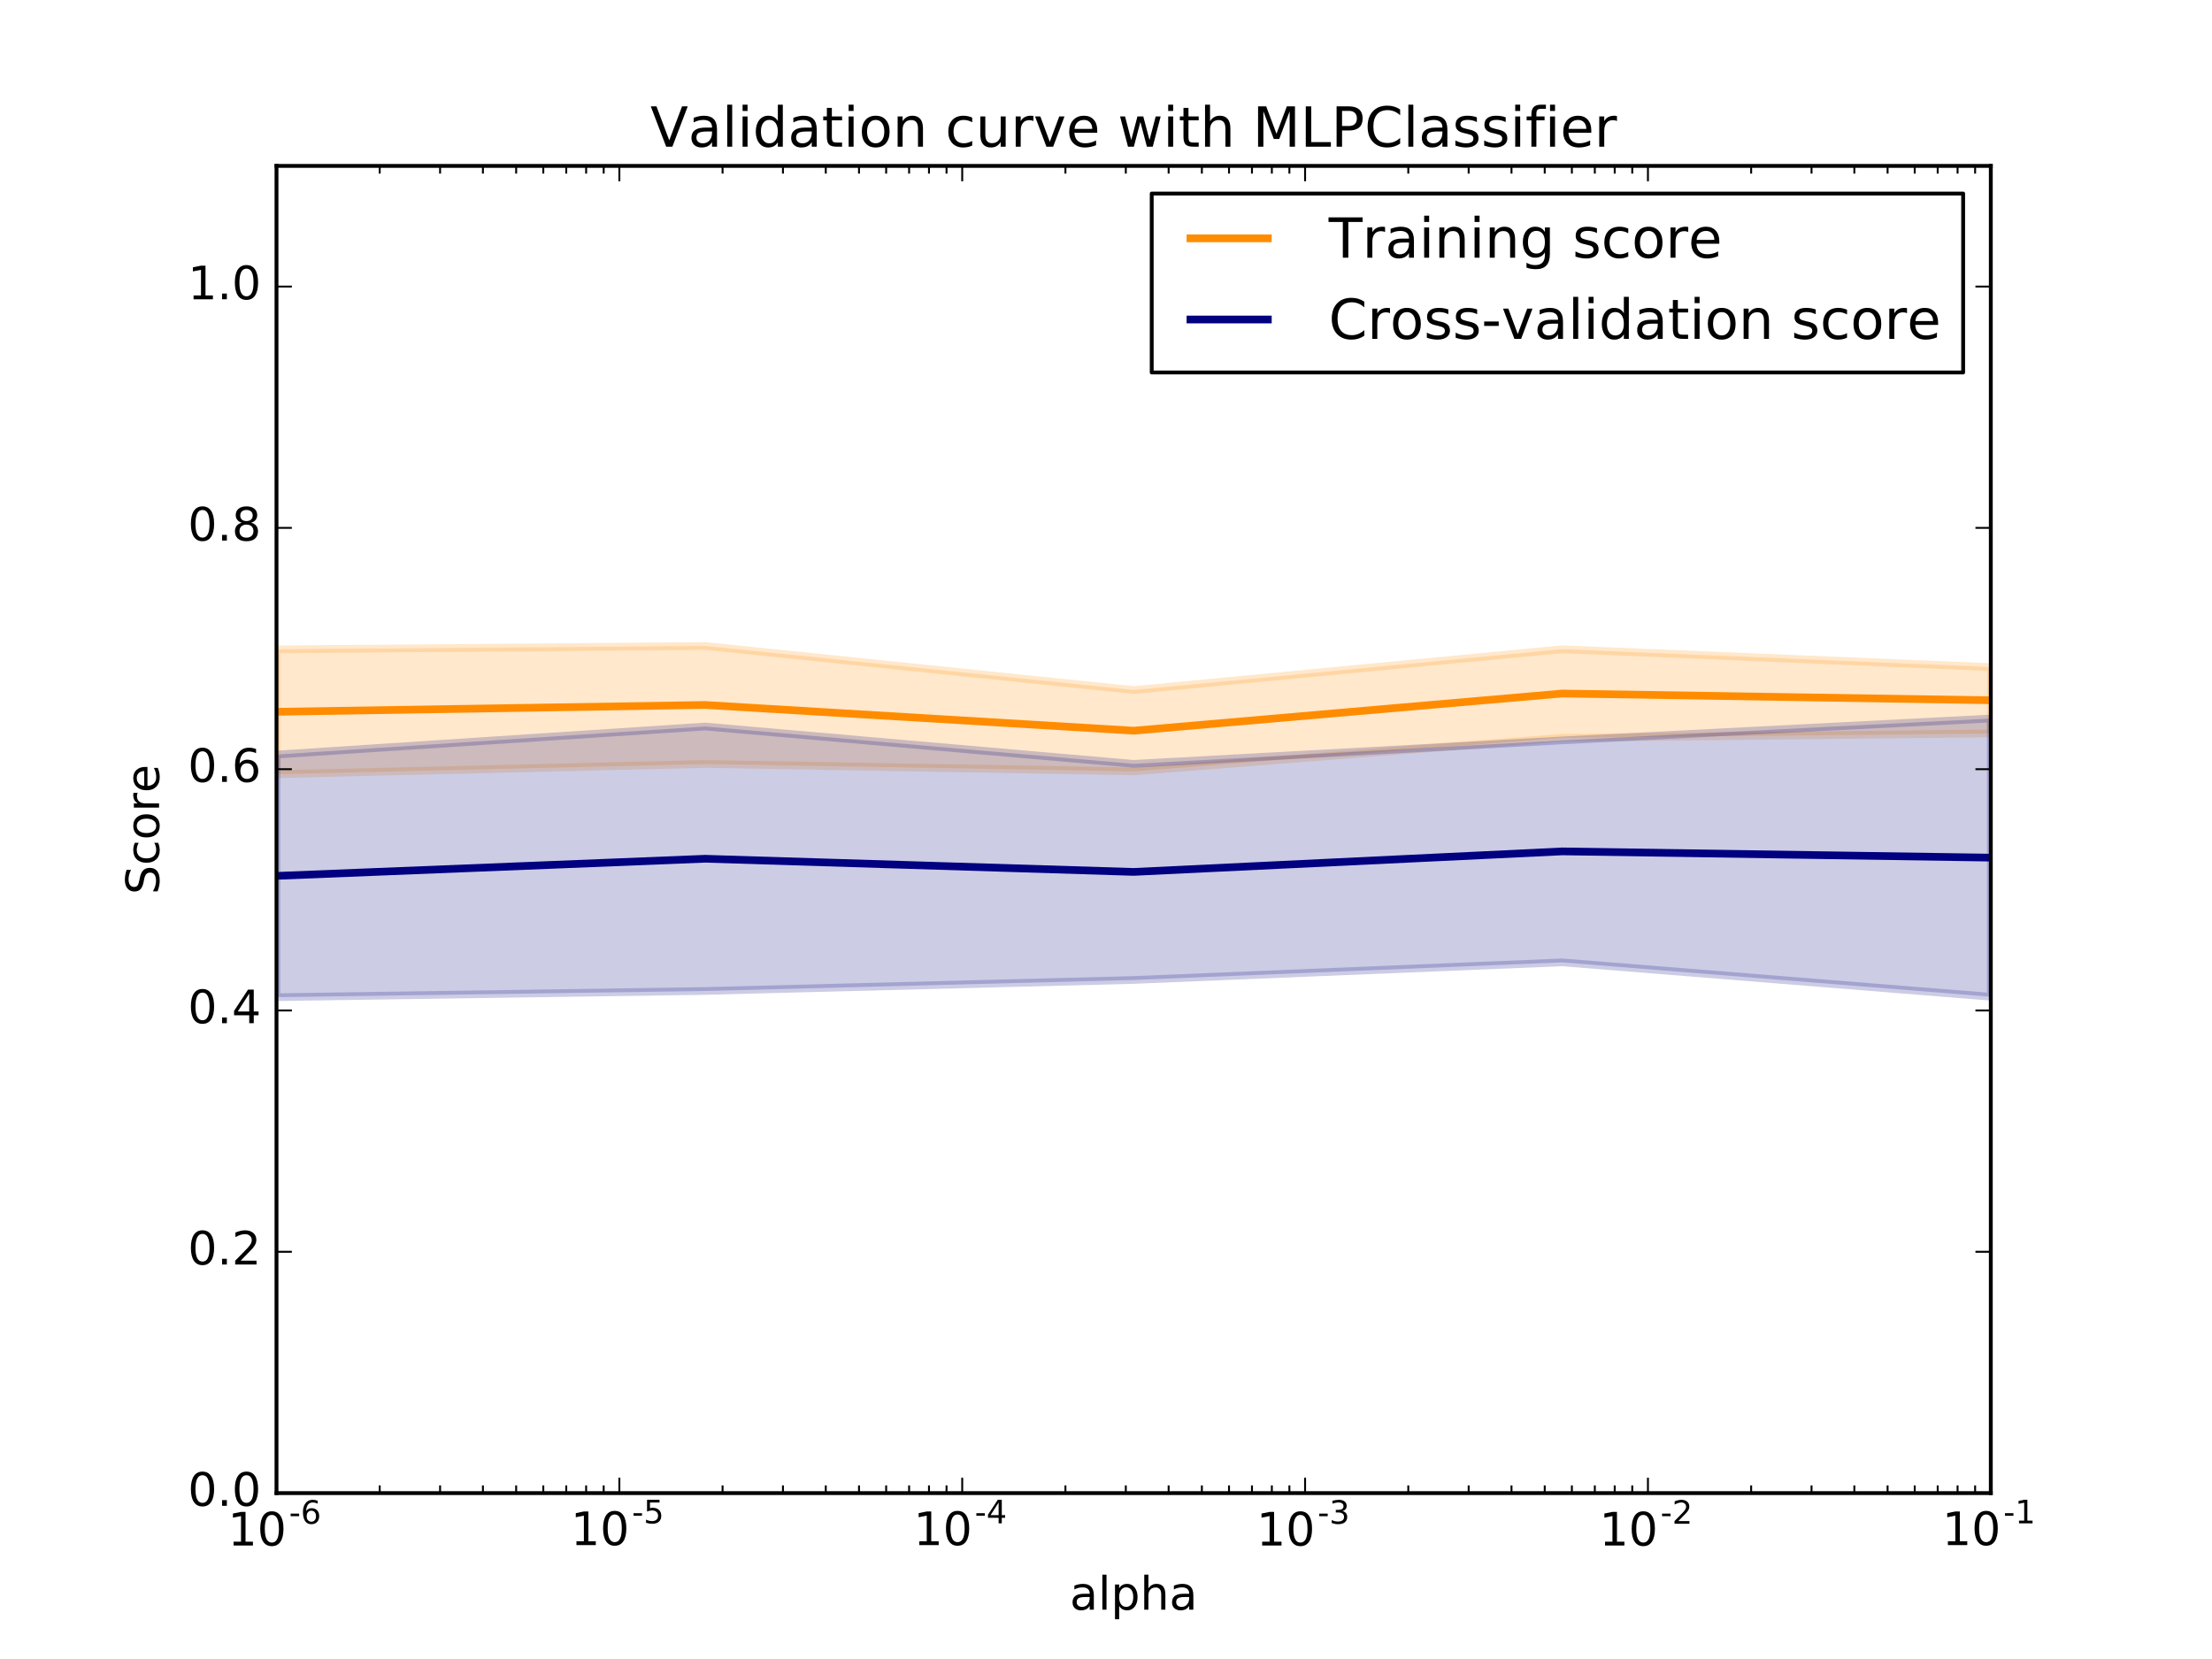 <?xml version="1.0" encoding="utf-8" standalone="no"?>
<!DOCTYPE svg PUBLIC "-//W3C//DTD SVG 1.1//EN"
  "http://www.w3.org/Graphics/SVG/1.1/DTD/svg11.dtd">
<!-- Created with matplotlib (http://matplotlib.org/) -->
<svg height="432pt" version="1.1" viewBox="0 0 576 432" width="576pt" xmlns="http://www.w3.org/2000/svg" xmlns:xlink="http://www.w3.org/1999/xlink">
 <defs>
  <style type="text/css">
*{stroke-linecap:butt;stroke-linejoin:round;stroke-miterlimit:100000;}
  </style>
 </defs>
 <g id="figure_1">
  <g id="patch_1">
   <path d="M 0 432 
L 576 432 
L 576 0 
L 0 0 
z
" style="fill:#ffffff;"/>
  </g>
  <g id="axes_1">
   <g id="patch_2">
    <path d="M 72 388.8 
L 518.4 388.8 
L 518.4 43.2 
L 72 43.2 
z
" style="fill:#ffffff;"/>
   </g>
   <g id="PolyCollection_1">
    <defs>
     <path d="M 72 -262.911 
L 72 -230.394 
L 183.6 -233.066 
L 295.2 -231.142 
L 406.8 -239.874 
L 518.4 -241.017 
L 518.4 -258.288 
L 518.4 -258.288 
L 406.8 -262.944 
L 295.2 -252.318 
L 183.6 -263.794 
L 72 -262.911 
z
" id="mb9203f0b6d" style="stroke:#ff8c00;stroke-opacity:0.2;stroke-width:2.0;"/>
    </defs>
    <g clip-path="url(#p8454623f6a)">
     <use style="fill:#ff8c00;fill-opacity:0.2;stroke:#ff8c00;stroke-opacity:0.2;stroke-width:2.0;" x="0.0" xlink:href="#mb9203f0b6d" y="432.0"/>
    </g>
   </g>
   <g id="PolyCollection_2">
    <defs>
     <path d="M 72 -235.509 
L 72 -172.334 
L 183.6 -173.956 
L 295.2 -176.821 
L 406.8 -181.405 
L 518.4 -172.45 
L 518.4 -244.895 
L 518.4 -244.895 
L 406.8 -239.199 
L 295.2 -233.088 
L 183.6 -242.817 
L 72 -235.509 
z
" id="m52c761a7e0" style="stroke:#000080;stroke-opacity:0.2;stroke-width:2.0;"/>
    </defs>
    <g clip-path="url(#p8454623f6a)">
     <use style="fill:#000080;fill-opacity:0.2;stroke:#000080;stroke-opacity:0.2;stroke-width:2.0;" x="0.0" xlink:href="#m52c761a7e0" y="432.0"/>
    </g>
   </g>
   <g id="line2d_1">
    <path clip-path="url(#p8454623f6a)" d="M 72 185.347 
L 183.6 183.57 
L 295.2 190.27 
L 406.8 180.591 
L 518.4 182.348 
" style="fill:none;stroke:#ff8c00;stroke-linecap:square;stroke-width:2.0;"/>
   </g>
   <g id="line2d_2">
    <path clip-path="url(#p8454623f6a)" d="M 72 228.079 
L 183.6 223.614 
L 295.2 227.046 
L 406.8 221.698 
L 518.4 223.327 
" style="fill:none;stroke:#000080;stroke-linecap:square;stroke-width:2.0;"/>
   </g>
   <g id="patch_3">
    <path d="M 72 43.2 
L 518.4 43.2 
" style="fill:none;stroke:#000000;stroke-linecap:square;stroke-linejoin:miter;"/>
   </g>
   <g id="patch_4">
    <path d="M 518.4 388.8 
L 518.4 43.2 
" style="fill:none;stroke:#000000;stroke-linecap:square;stroke-linejoin:miter;"/>
   </g>
   <g id="patch_5">
    <path d="M 72 388.8 
L 518.4 388.8 
" style="fill:none;stroke:#000000;stroke-linecap:square;stroke-linejoin:miter;"/>
   </g>
   <g id="patch_6">
    <path d="M 72 388.8 
L 72 43.2 
" style="fill:none;stroke:#000000;stroke-linecap:square;stroke-linejoin:miter;"/>
   </g>
   <g id="matplotlib.axis_1">
    <g id="xtick_1">
     <g id="line2d_3">
      <defs>
       <path d="M 0 0 
L 0 -4 
" id="m23ea55902c" style="stroke:#000000;stroke-width:0.5;"/>
      </defs>
      <g>
       <use style="stroke:#000000;stroke-width:0.5;" x="72.0" xlink:href="#m23ea55902c" y="388.8"/>
      </g>
     </g>
     <g id="line2d_4">
      <defs>
       <path d="M 0 0 
L 0 4 
" id="mea9c2b5cfc" style="stroke:#000000;stroke-width:0.5;"/>
      </defs>
      <g>
       <use style="stroke:#000000;stroke-width:0.5;" x="72.0" xlink:href="#mea9c2b5cfc" y="43.2"/>
      </g>
     </g>
     <g id="text_1">
      <!-- $\mathdefault{10^{-6}}$ -->
      <defs>
       <path d="M 31.781 66.406 
Q 24.172 66.406 20.328 58.906 
Q 16.5 51.422 16.5 36.375 
Q 16.5 21.391 20.328 13.891 
Q 24.172 6.391 31.781 6.391 
Q 39.453 6.391 43.281 13.891 
Q 47.125 21.391 47.125 36.375 
Q 47.125 51.422 43.281 58.906 
Q 39.453 66.406 31.781 66.406 
M 31.781 74.219 
Q 44.047 74.219 50.516 64.516 
Q 56.984 54.828 56.984 36.375 
Q 56.984 17.969 50.516 8.266 
Q 44.047 -1.422 31.781 -1.422 
Q 19.531 -1.422 13.062 8.266 
Q 6.594 17.969 6.594 36.375 
Q 6.594 54.828 13.062 64.516 
Q 19.531 74.219 31.781 74.219 
" id="BitstreamVeraSans-Roman-30"/>
       <path d="M 12.406 8.297 
L 28.516 8.297 
L 28.516 63.922 
L 10.984 60.406 
L 10.984 69.391 
L 28.422 72.906 
L 38.281 72.906 
L 38.281 8.297 
L 54.391 8.297 
L 54.391 0 
L 12.406 0 
z
" id="BitstreamVeraSans-Roman-31"/>
       <path d="M 33.016 40.375 
Q 26.375 40.375 22.484 35.828 
Q 18.609 31.297 18.609 23.391 
Q 18.609 15.531 22.484 10.953 
Q 26.375 6.391 33.016 6.391 
Q 39.656 6.391 43.531 10.953 
Q 47.406 15.531 47.406 23.391 
Q 47.406 31.297 43.531 35.828 
Q 39.656 40.375 33.016 40.375 
M 52.594 71.297 
L 52.594 62.312 
Q 48.875 64.062 45.094 64.984 
Q 41.312 65.922 37.594 65.922 
Q 27.828 65.922 22.672 59.328 
Q 17.531 52.734 16.797 39.406 
Q 19.672 43.656 24.016 45.922 
Q 28.375 48.188 33.594 48.188 
Q 44.578 48.188 50.953 41.516 
Q 57.328 34.859 57.328 23.391 
Q 57.328 12.156 50.688 5.359 
Q 44.047 -1.422 33.016 -1.422 
Q 20.359 -1.422 13.672 8.266 
Q 6.984 17.969 6.984 36.375 
Q 6.984 53.656 15.188 63.938 
Q 23.391 74.219 37.203 74.219 
Q 40.922 74.219 44.703 73.484 
Q 48.484 72.75 52.594 71.297 
" id="BitstreamVeraSans-Roman-36"/>
       <path d="M 4.891 31.391 
L 31.203 31.391 
L 31.203 23.391 
L 4.891 23.391 
z
" id="BitstreamVeraSans-Roman-2d"/>
      </defs>
      <g transform="translate(59.34 402.544)scale(0.12 -0.12)">
       <use transform="translate(0.0 0.797)" xlink:href="#BitstreamVeraSans-Roman-31"/>
       <use transform="translate(63.623 0.797)" xlink:href="#BitstreamVeraSans-Roman-30"/>
       <use transform="translate(132.759 48.047)scale(0.7)" xlink:href="#BitstreamVeraSans-Roman-2d"/>
       <use transform="translate(158.017 48.047)scale(0.7)" xlink:href="#BitstreamVeraSans-Roman-36"/>
      </g>
     </g>
    </g>
    <g id="xtick_2">
     <g id="line2d_5">
      <g>
       <use style="stroke:#000000;stroke-width:0.5;" x="161.28" xlink:href="#m23ea55902c" y="388.8"/>
      </g>
     </g>
     <g id="line2d_6">
      <g>
       <use style="stroke:#000000;stroke-width:0.5;" x="161.28" xlink:href="#mea9c2b5cfc" y="43.2"/>
      </g>
     </g>
     <g id="text_2">
      <!-- $\mathdefault{10^{-5}}$ -->
      <defs>
       <path d="M 10.797 72.906 
L 49.516 72.906 
L 49.516 64.594 
L 19.828 64.594 
L 19.828 46.734 
Q 21.969 47.469 24.109 47.828 
Q 26.266 48.188 28.422 48.188 
Q 40.625 48.188 47.75 41.5 
Q 54.891 34.812 54.891 23.391 
Q 54.891 11.625 47.562 5.094 
Q 40.234 -1.422 26.906 -1.422 
Q 22.312 -1.422 17.547 -0.641 
Q 12.797 0.141 7.719 1.703 
L 7.719 11.625 
Q 12.109 9.234 16.797 8.062 
Q 21.484 6.891 26.703 6.891 
Q 35.156 6.891 40.078 11.328 
Q 45.016 15.766 45.016 23.391 
Q 45.016 31 40.078 35.438 
Q 35.156 39.891 26.703 39.891 
Q 22.75 39.891 18.812 39.016 
Q 14.891 38.141 10.797 36.281 
z
" id="BitstreamVeraSans-Roman-35"/>
      </defs>
      <g transform="translate(148.62 402.424)scale(0.12 -0.12)">
       <use transform="translate(0.0 0.716)" xlink:href="#BitstreamVeraSans-Roman-31"/>
       <use transform="translate(63.623 0.716)" xlink:href="#BitstreamVeraSans-Roman-30"/>
       <use transform="translate(132.759 47.966)scale(0.7)" xlink:href="#BitstreamVeraSans-Roman-2d"/>
       <use transform="translate(158.017 47.966)scale(0.7)" xlink:href="#BitstreamVeraSans-Roman-35"/>
      </g>
     </g>
    </g>
    <g id="xtick_3">
     <g id="line2d_7">
      <g>
       <use style="stroke:#000000;stroke-width:0.5;" x="250.56" xlink:href="#m23ea55902c" y="388.8"/>
      </g>
     </g>
     <g id="line2d_8">
      <g>
       <use style="stroke:#000000;stroke-width:0.5;" x="250.56" xlink:href="#mea9c2b5cfc" y="43.2"/>
      </g>
     </g>
     <g id="text_3">
      <!-- $\mathdefault{10^{-4}}$ -->
      <defs>
       <path d="M 37.797 64.312 
L 12.891 25.391 
L 37.797 25.391 
z
M 35.203 72.906 
L 47.609 72.906 
L 47.609 25.391 
L 58.016 25.391 
L 58.016 17.188 
L 47.609 17.188 
L 47.609 0 
L 37.797 0 
L 37.797 17.188 
L 4.891 17.188 
L 4.891 26.703 
z
" id="BitstreamVeraSans-Roman-34"/>
      </defs>
      <g transform="translate(237.9 402.424)scale(0.12 -0.12)">
       <use transform="translate(0.0 0.716)" xlink:href="#BitstreamVeraSans-Roman-31"/>
       <use transform="translate(63.623 0.716)" xlink:href="#BitstreamVeraSans-Roman-30"/>
       <use transform="translate(132.759 47.966)scale(0.7)" xlink:href="#BitstreamVeraSans-Roman-2d"/>
       <use transform="translate(158.017 47.966)scale(0.7)" xlink:href="#BitstreamVeraSans-Roman-34"/>
      </g>
     </g>
    </g>
    <g id="xtick_4">
     <g id="line2d_9">
      <g>
       <use style="stroke:#000000;stroke-width:0.5;" x="339.84" xlink:href="#m23ea55902c" y="388.8"/>
      </g>
     </g>
     <g id="line2d_10">
      <g>
       <use style="stroke:#000000;stroke-width:0.5;" x="339.84" xlink:href="#mea9c2b5cfc" y="43.2"/>
      </g>
     </g>
     <g id="text_4">
      <!-- $\mathdefault{10^{-3}}$ -->
      <defs>
       <path d="M 40.578 39.312 
Q 47.656 37.797 51.625 33 
Q 55.609 28.219 55.609 21.188 
Q 55.609 10.406 48.188 4.484 
Q 40.766 -1.422 27.094 -1.422 
Q 22.516 -1.422 17.656 -0.516 
Q 12.797 0.391 7.625 2.203 
L 7.625 11.719 
Q 11.719 9.328 16.594 8.109 
Q 21.484 6.891 26.812 6.891 
Q 36.078 6.891 40.938 10.547 
Q 45.797 14.203 45.797 21.188 
Q 45.797 27.641 41.281 31.266 
Q 36.766 34.906 28.719 34.906 
L 20.219 34.906 
L 20.219 43.016 
L 29.109 43.016 
Q 36.375 43.016 40.234 45.922 
Q 44.094 48.828 44.094 54.297 
Q 44.094 59.906 40.109 62.906 
Q 36.141 65.922 28.719 65.922 
Q 24.656 65.922 20.016 65.031 
Q 15.375 64.156 9.812 62.312 
L 9.812 71.094 
Q 15.438 72.656 20.344 73.438 
Q 25.25 74.219 29.594 74.219 
Q 40.828 74.219 47.359 69.109 
Q 53.906 64.016 53.906 55.328 
Q 53.906 49.266 50.438 45.094 
Q 46.969 40.922 40.578 39.312 
" id="BitstreamVeraSans-Roman-33"/>
      </defs>
      <g transform="translate(327.18 402.544)scale(0.12 -0.12)">
       <use transform="translate(0.0 0.797)" xlink:href="#BitstreamVeraSans-Roman-31"/>
       <use transform="translate(63.623 0.797)" xlink:href="#BitstreamVeraSans-Roman-30"/>
       <use transform="translate(132.759 48.047)scale(0.7)" xlink:href="#BitstreamVeraSans-Roman-2d"/>
       <use transform="translate(158.017 48.047)scale(0.7)" xlink:href="#BitstreamVeraSans-Roman-33"/>
      </g>
     </g>
    </g>
    <g id="xtick_5">
     <g id="line2d_11">
      <g>
       <use style="stroke:#000000;stroke-width:0.5;" x="429.12" xlink:href="#m23ea55902c" y="388.8"/>
      </g>
     </g>
     <g id="line2d_12">
      <g>
       <use style="stroke:#000000;stroke-width:0.5;" x="429.12" xlink:href="#mea9c2b5cfc" y="43.2"/>
      </g>
     </g>
     <g id="text_5">
      <!-- $\mathdefault{10^{-2}}$ -->
      <defs>
       <path d="M 19.188 8.297 
L 53.609 8.297 
L 53.609 0 
L 7.328 0 
L 7.328 8.297 
Q 12.938 14.109 22.625 23.891 
Q 32.328 33.688 34.812 36.531 
Q 39.547 41.844 41.422 45.531 
Q 43.312 49.219 43.312 52.781 
Q 43.312 58.594 39.234 62.25 
Q 35.156 65.922 28.609 65.922 
Q 23.969 65.922 18.812 64.312 
Q 13.672 62.703 7.812 59.422 
L 7.812 69.391 
Q 13.766 71.781 18.938 73 
Q 24.125 74.219 28.422 74.219 
Q 39.75 74.219 46.484 68.547 
Q 53.219 62.891 53.219 53.422 
Q 53.219 48.922 51.531 44.891 
Q 49.859 40.875 45.406 35.406 
Q 44.188 33.984 37.641 27.219 
Q 31.109 20.453 19.188 8.297 
" id="BitstreamVeraSans-Roman-32"/>
      </defs>
      <g transform="translate(416.46 402.544)scale(0.12 -0.12)">
       <use transform="translate(0.0 0.797)" xlink:href="#BitstreamVeraSans-Roman-31"/>
       <use transform="translate(63.623 0.797)" xlink:href="#BitstreamVeraSans-Roman-30"/>
       <use transform="translate(132.759 48.047)scale(0.7)" xlink:href="#BitstreamVeraSans-Roman-2d"/>
       <use transform="translate(158.017 48.047)scale(0.7)" xlink:href="#BitstreamVeraSans-Roman-32"/>
      </g>
     </g>
    </g>
    <g id="xtick_6">
     <g id="line2d_13">
      <g>
       <use style="stroke:#000000;stroke-width:0.5;" x="518.4" xlink:href="#m23ea55902c" y="388.8"/>
      </g>
     </g>
     <g id="line2d_14">
      <g>
       <use style="stroke:#000000;stroke-width:0.5;" x="518.4" xlink:href="#mea9c2b5cfc" y="43.2"/>
      </g>
     </g>
     <g id="text_6">
      <!-- $\mathdefault{10^{-1}}$ -->
      <g transform="translate(505.74 402.424)scale(0.12 -0.12)">
       <use transform="translate(0.0 0.716)" xlink:href="#BitstreamVeraSans-Roman-31"/>
       <use transform="translate(63.623 0.716)" xlink:href="#BitstreamVeraSans-Roman-30"/>
       <use transform="translate(132.759 47.966)scale(0.7)" xlink:href="#BitstreamVeraSans-Roman-2d"/>
       <use transform="translate(158.017 47.966)scale(0.7)" xlink:href="#BitstreamVeraSans-Roman-31"/>
      </g>
     </g>
    </g>
    <g id="xtick_7">
     <g id="line2d_15">
      <defs>
       <path d="M 0 0 
L 0 -2 
" id="m43d4c18a5e" style="stroke:#000000;stroke-width:0.5;"/>
      </defs>
      <g>
       <use style="stroke:#000000;stroke-width:0.5;" x="98.876" xlink:href="#m43d4c18a5e" y="388.8"/>
      </g>
     </g>
     <g id="line2d_16">
      <defs>
       <path d="M 0 0 
L 0 2 
" id="m84bc3f1e9e" style="stroke:#000000;stroke-width:0.5;"/>
      </defs>
      <g>
       <use style="stroke:#000000;stroke-width:0.5;" x="98.876" xlink:href="#m84bc3f1e9e" y="43.2"/>
      </g>
     </g>
    </g>
    <g id="xtick_8">
     <g id="line2d_17">
      <g>
       <use style="stroke:#000000;stroke-width:0.5;" x="114.597" xlink:href="#m43d4c18a5e" y="388.8"/>
      </g>
     </g>
     <g id="line2d_18">
      <g>
       <use style="stroke:#000000;stroke-width:0.5;" x="114.597" xlink:href="#m84bc3f1e9e" y="43.2"/>
      </g>
     </g>
    </g>
    <g id="xtick_9">
     <g id="line2d_19">
      <g>
       <use style="stroke:#000000;stroke-width:0.5;" x="125.752" xlink:href="#m43d4c18a5e" y="388.8"/>
      </g>
     </g>
     <g id="line2d_20">
      <g>
       <use style="stroke:#000000;stroke-width:0.5;" x="125.752" xlink:href="#m84bc3f1e9e" y="43.2"/>
      </g>
     </g>
    </g>
    <g id="xtick_10">
     <g id="line2d_21">
      <g>
       <use style="stroke:#000000;stroke-width:0.5;" x="134.404" xlink:href="#m43d4c18a5e" y="388.8"/>
      </g>
     </g>
     <g id="line2d_22">
      <g>
       <use style="stroke:#000000;stroke-width:0.5;" x="134.404" xlink:href="#m84bc3f1e9e" y="43.2"/>
      </g>
     </g>
    </g>
    <g id="xtick_11">
     <g id="line2d_23">
      <g>
       <use style="stroke:#000000;stroke-width:0.5;" x="141.473" xlink:href="#m43d4c18a5e" y="388.8"/>
      </g>
     </g>
     <g id="line2d_24">
      <g>
       <use style="stroke:#000000;stroke-width:0.5;" x="141.473" xlink:href="#m84bc3f1e9e" y="43.2"/>
      </g>
     </g>
    </g>
    <g id="xtick_12">
     <g id="line2d_25">
      <g>
       <use style="stroke:#000000;stroke-width:0.5;" x="147.45" xlink:href="#m43d4c18a5e" y="388.8"/>
      </g>
     </g>
     <g id="line2d_26">
      <g>
       <use style="stroke:#000000;stroke-width:0.5;" x="147.45" xlink:href="#m84bc3f1e9e" y="43.2"/>
      </g>
     </g>
    </g>
    <g id="xtick_13">
     <g id="line2d_27">
      <g>
       <use style="stroke:#000000;stroke-width:0.5;" x="152.628" xlink:href="#m43d4c18a5e" y="388.8"/>
      </g>
     </g>
     <g id="line2d_28">
      <g>
       <use style="stroke:#000000;stroke-width:0.5;" x="152.628" xlink:href="#m84bc3f1e9e" y="43.2"/>
      </g>
     </g>
    </g>
    <g id="xtick_14">
     <g id="line2d_29">
      <g>
       <use style="stroke:#000000;stroke-width:0.5;" x="157.195" xlink:href="#m43d4c18a5e" y="388.8"/>
      </g>
     </g>
     <g id="line2d_30">
      <g>
       <use style="stroke:#000000;stroke-width:0.5;" x="157.195" xlink:href="#m84bc3f1e9e" y="43.2"/>
      </g>
     </g>
    </g>
    <g id="xtick_15">
     <g id="line2d_31">
      <g>
       <use style="stroke:#000000;stroke-width:0.5;" x="188.156" xlink:href="#m43d4c18a5e" y="388.8"/>
      </g>
     </g>
     <g id="line2d_32">
      <g>
       <use style="stroke:#000000;stroke-width:0.5;" x="188.156" xlink:href="#m84bc3f1e9e" y="43.2"/>
      </g>
     </g>
    </g>
    <g id="xtick_16">
     <g id="line2d_33">
      <g>
       <use style="stroke:#000000;stroke-width:0.5;" x="203.877" xlink:href="#m43d4c18a5e" y="388.8"/>
      </g>
     </g>
     <g id="line2d_34">
      <g>
       <use style="stroke:#000000;stroke-width:0.5;" x="203.877" xlink:href="#m84bc3f1e9e" y="43.2"/>
      </g>
     </g>
    </g>
    <g id="xtick_17">
     <g id="line2d_35">
      <g>
       <use style="stroke:#000000;stroke-width:0.5;" x="215.032" xlink:href="#m43d4c18a5e" y="388.8"/>
      </g>
     </g>
     <g id="line2d_36">
      <g>
       <use style="stroke:#000000;stroke-width:0.5;" x="215.032" xlink:href="#m84bc3f1e9e" y="43.2"/>
      </g>
     </g>
    </g>
    <g id="xtick_18">
     <g id="line2d_37">
      <g>
       <use style="stroke:#000000;stroke-width:0.5;" x="223.684" xlink:href="#m43d4c18a5e" y="388.8"/>
      </g>
     </g>
     <g id="line2d_38">
      <g>
       <use style="stroke:#000000;stroke-width:0.5;" x="223.684" xlink:href="#m84bc3f1e9e" y="43.2"/>
      </g>
     </g>
    </g>
    <g id="xtick_19">
     <g id="line2d_39">
      <g>
       <use style="stroke:#000000;stroke-width:0.5;" x="230.753" xlink:href="#m43d4c18a5e" y="388.8"/>
      </g>
     </g>
     <g id="line2d_40">
      <g>
       <use style="stroke:#000000;stroke-width:0.5;" x="230.753" xlink:href="#m84bc3f1e9e" y="43.2"/>
      </g>
     </g>
    </g>
    <g id="xtick_20">
     <g id="line2d_41">
      <g>
       <use style="stroke:#000000;stroke-width:0.5;" x="236.73" xlink:href="#m43d4c18a5e" y="388.8"/>
      </g>
     </g>
     <g id="line2d_42">
      <g>
       <use style="stroke:#000000;stroke-width:0.5;" x="236.73" xlink:href="#m84bc3f1e9e" y="43.2"/>
      </g>
     </g>
    </g>
    <g id="xtick_21">
     <g id="line2d_43">
      <g>
       <use style="stroke:#000000;stroke-width:0.5;" x="241.908" xlink:href="#m43d4c18a5e" y="388.8"/>
      </g>
     </g>
     <g id="line2d_44">
      <g>
       <use style="stroke:#000000;stroke-width:0.5;" x="241.908" xlink:href="#m84bc3f1e9e" y="43.2"/>
      </g>
     </g>
    </g>
    <g id="xtick_22">
     <g id="line2d_45">
      <g>
       <use style="stroke:#000000;stroke-width:0.5;" x="246.475" xlink:href="#m43d4c18a5e" y="388.8"/>
      </g>
     </g>
     <g id="line2d_46">
      <g>
       <use style="stroke:#000000;stroke-width:0.5;" x="246.475" xlink:href="#m84bc3f1e9e" y="43.2"/>
      </g>
     </g>
    </g>
    <g id="xtick_23">
     <g id="line2d_47">
      <g>
       <use style="stroke:#000000;stroke-width:0.5;" x="277.436" xlink:href="#m43d4c18a5e" y="388.8"/>
      </g>
     </g>
     <g id="line2d_48">
      <g>
       <use style="stroke:#000000;stroke-width:0.5;" x="277.436" xlink:href="#m84bc3f1e9e" y="43.2"/>
      </g>
     </g>
    </g>
    <g id="xtick_24">
     <g id="line2d_49">
      <g>
       <use style="stroke:#000000;stroke-width:0.5;" x="293.157" xlink:href="#m43d4c18a5e" y="388.8"/>
      </g>
     </g>
     <g id="line2d_50">
      <g>
       <use style="stroke:#000000;stroke-width:0.5;" x="293.157" xlink:href="#m84bc3f1e9e" y="43.2"/>
      </g>
     </g>
    </g>
    <g id="xtick_25">
     <g id="line2d_51">
      <g>
       <use style="stroke:#000000;stroke-width:0.5;" x="304.312" xlink:href="#m43d4c18a5e" y="388.8"/>
      </g>
     </g>
     <g id="line2d_52">
      <g>
       <use style="stroke:#000000;stroke-width:0.5;" x="304.312" xlink:href="#m84bc3f1e9e" y="43.2"/>
      </g>
     </g>
    </g>
    <g id="xtick_26">
     <g id="line2d_53">
      <g>
       <use style="stroke:#000000;stroke-width:0.5;" x="312.964" xlink:href="#m43d4c18a5e" y="388.8"/>
      </g>
     </g>
     <g id="line2d_54">
      <g>
       <use style="stroke:#000000;stroke-width:0.5;" x="312.964" xlink:href="#m84bc3f1e9e" y="43.2"/>
      </g>
     </g>
    </g>
    <g id="xtick_27">
     <g id="line2d_55">
      <g>
       <use style="stroke:#000000;stroke-width:0.5;" x="320.033" xlink:href="#m43d4c18a5e" y="388.8"/>
      </g>
     </g>
     <g id="line2d_56">
      <g>
       <use style="stroke:#000000;stroke-width:0.5;" x="320.033" xlink:href="#m84bc3f1e9e" y="43.2"/>
      </g>
     </g>
    </g>
    <g id="xtick_28">
     <g id="line2d_57">
      <g>
       <use style="stroke:#000000;stroke-width:0.5;" x="326.01" xlink:href="#m43d4c18a5e" y="388.8"/>
      </g>
     </g>
     <g id="line2d_58">
      <g>
       <use style="stroke:#000000;stroke-width:0.5;" x="326.01" xlink:href="#m84bc3f1e9e" y="43.2"/>
      </g>
     </g>
    </g>
    <g id="xtick_29">
     <g id="line2d_59">
      <g>
       <use style="stroke:#000000;stroke-width:0.5;" x="331.188" xlink:href="#m43d4c18a5e" y="388.8"/>
      </g>
     </g>
     <g id="line2d_60">
      <g>
       <use style="stroke:#000000;stroke-width:0.5;" x="331.188" xlink:href="#m84bc3f1e9e" y="43.2"/>
      </g>
     </g>
    </g>
    <g id="xtick_30">
     <g id="line2d_61">
      <g>
       <use style="stroke:#000000;stroke-width:0.5;" x="335.755" xlink:href="#m43d4c18a5e" y="388.8"/>
      </g>
     </g>
     <g id="line2d_62">
      <g>
       <use style="stroke:#000000;stroke-width:0.5;" x="335.755" xlink:href="#m84bc3f1e9e" y="43.2"/>
      </g>
     </g>
    </g>
    <g id="xtick_31">
     <g id="line2d_63">
      <g>
       <use style="stroke:#000000;stroke-width:0.5;" x="366.716" xlink:href="#m43d4c18a5e" y="388.8"/>
      </g>
     </g>
     <g id="line2d_64">
      <g>
       <use style="stroke:#000000;stroke-width:0.5;" x="366.716" xlink:href="#m84bc3f1e9e" y="43.2"/>
      </g>
     </g>
    </g>
    <g id="xtick_32">
     <g id="line2d_65">
      <g>
       <use style="stroke:#000000;stroke-width:0.5;" x="382.437" xlink:href="#m43d4c18a5e" y="388.8"/>
      </g>
     </g>
     <g id="line2d_66">
      <g>
       <use style="stroke:#000000;stroke-width:0.5;" x="382.437" xlink:href="#m84bc3f1e9e" y="43.2"/>
      </g>
     </g>
    </g>
    <g id="xtick_33">
     <g id="line2d_67">
      <g>
       <use style="stroke:#000000;stroke-width:0.5;" x="393.592" xlink:href="#m43d4c18a5e" y="388.8"/>
      </g>
     </g>
     <g id="line2d_68">
      <g>
       <use style="stroke:#000000;stroke-width:0.5;" x="393.592" xlink:href="#m84bc3f1e9e" y="43.2"/>
      </g>
     </g>
    </g>
    <g id="xtick_34">
     <g id="line2d_69">
      <g>
       <use style="stroke:#000000;stroke-width:0.5;" x="402.244" xlink:href="#m43d4c18a5e" y="388.8"/>
      </g>
     </g>
     <g id="line2d_70">
      <g>
       <use style="stroke:#000000;stroke-width:0.5;" x="402.244" xlink:href="#m84bc3f1e9e" y="43.2"/>
      </g>
     </g>
    </g>
    <g id="xtick_35">
     <g id="line2d_71">
      <g>
       <use style="stroke:#000000;stroke-width:0.5;" x="409.313" xlink:href="#m43d4c18a5e" y="388.8"/>
      </g>
     </g>
     <g id="line2d_72">
      <g>
       <use style="stroke:#000000;stroke-width:0.5;" x="409.313" xlink:href="#m84bc3f1e9e" y="43.2"/>
      </g>
     </g>
    </g>
    <g id="xtick_36">
     <g id="line2d_73">
      <g>
       <use style="stroke:#000000;stroke-width:0.5;" x="415.29" xlink:href="#m43d4c18a5e" y="388.8"/>
      </g>
     </g>
     <g id="line2d_74">
      <g>
       <use style="stroke:#000000;stroke-width:0.5;" x="415.29" xlink:href="#m84bc3f1e9e" y="43.2"/>
      </g>
     </g>
    </g>
    <g id="xtick_37">
     <g id="line2d_75">
      <g>
       <use style="stroke:#000000;stroke-width:0.5;" x="420.468" xlink:href="#m43d4c18a5e" y="388.8"/>
      </g>
     </g>
     <g id="line2d_76">
      <g>
       <use style="stroke:#000000;stroke-width:0.5;" x="420.468" xlink:href="#m84bc3f1e9e" y="43.2"/>
      </g>
     </g>
    </g>
    <g id="xtick_38">
     <g id="line2d_77">
      <g>
       <use style="stroke:#000000;stroke-width:0.5;" x="425.035" xlink:href="#m43d4c18a5e" y="388.8"/>
      </g>
     </g>
     <g id="line2d_78">
      <g>
       <use style="stroke:#000000;stroke-width:0.5;" x="425.035" xlink:href="#m84bc3f1e9e" y="43.2"/>
      </g>
     </g>
    </g>
    <g id="xtick_39">
     <g id="line2d_79">
      <g>
       <use style="stroke:#000000;stroke-width:0.5;" x="455.996" xlink:href="#m43d4c18a5e" y="388.8"/>
      </g>
     </g>
     <g id="line2d_80">
      <g>
       <use style="stroke:#000000;stroke-width:0.5;" x="455.996" xlink:href="#m84bc3f1e9e" y="43.2"/>
      </g>
     </g>
    </g>
    <g id="xtick_40">
     <g id="line2d_81">
      <g>
       <use style="stroke:#000000;stroke-width:0.5;" x="471.717" xlink:href="#m43d4c18a5e" y="388.8"/>
      </g>
     </g>
     <g id="line2d_82">
      <g>
       <use style="stroke:#000000;stroke-width:0.5;" x="471.717" xlink:href="#m84bc3f1e9e" y="43.2"/>
      </g>
     </g>
    </g>
    <g id="xtick_41">
     <g id="line2d_83">
      <g>
       <use style="stroke:#000000;stroke-width:0.5;" x="482.872" xlink:href="#m43d4c18a5e" y="388.8"/>
      </g>
     </g>
     <g id="line2d_84">
      <g>
       <use style="stroke:#000000;stroke-width:0.5;" x="482.872" xlink:href="#m84bc3f1e9e" y="43.2"/>
      </g>
     </g>
    </g>
    <g id="xtick_42">
     <g id="line2d_85">
      <g>
       <use style="stroke:#000000;stroke-width:0.5;" x="491.524" xlink:href="#m43d4c18a5e" y="388.8"/>
      </g>
     </g>
     <g id="line2d_86">
      <g>
       <use style="stroke:#000000;stroke-width:0.5;" x="491.524" xlink:href="#m84bc3f1e9e" y="43.2"/>
      </g>
     </g>
    </g>
    <g id="xtick_43">
     <g id="line2d_87">
      <g>
       <use style="stroke:#000000;stroke-width:0.5;" x="498.593" xlink:href="#m43d4c18a5e" y="388.8"/>
      </g>
     </g>
     <g id="line2d_88">
      <g>
       <use style="stroke:#000000;stroke-width:0.5;" x="498.593" xlink:href="#m84bc3f1e9e" y="43.2"/>
      </g>
     </g>
    </g>
    <g id="xtick_44">
     <g id="line2d_89">
      <g>
       <use style="stroke:#000000;stroke-width:0.5;" x="504.57" xlink:href="#m43d4c18a5e" y="388.8"/>
      </g>
     </g>
     <g id="line2d_90">
      <g>
       <use style="stroke:#000000;stroke-width:0.5;" x="504.57" xlink:href="#m84bc3f1e9e" y="43.2"/>
      </g>
     </g>
    </g>
    <g id="xtick_45">
     <g id="line2d_91">
      <g>
       <use style="stroke:#000000;stroke-width:0.5;" x="509.748" xlink:href="#m43d4c18a5e" y="388.8"/>
      </g>
     </g>
     <g id="line2d_92">
      <g>
       <use style="stroke:#000000;stroke-width:0.5;" x="509.748" xlink:href="#m84bc3f1e9e" y="43.2"/>
      </g>
     </g>
    </g>
    <g id="xtick_46">
     <g id="line2d_93">
      <g>
       <use style="stroke:#000000;stroke-width:0.5;" x="514.315" xlink:href="#m43d4c18a5e" y="388.8"/>
      </g>
     </g>
     <g id="line2d_94">
      <g>
       <use style="stroke:#000000;stroke-width:0.5;" x="514.315" xlink:href="#m84bc3f1e9e" y="43.2"/>
      </g>
     </g>
    </g>
    <g id="text_7">
     <!-- alpha -->
     <defs>
      <path d="M 34.281 27.484 
Q 23.391 27.484 19.188 25 
Q 14.984 22.516 14.984 16.5 
Q 14.984 11.719 18.141 8.906 
Q 21.297 6.109 26.703 6.109 
Q 34.188 6.109 38.703 11.406 
Q 43.219 16.703 43.219 25.484 
L 43.219 27.484 
z
M 52.203 31.203 
L 52.203 0 
L 43.219 0 
L 43.219 8.297 
Q 40.141 3.328 35.547 0.953 
Q 30.953 -1.422 24.312 -1.422 
Q 15.922 -1.422 10.953 3.297 
Q 6 8.016 6 15.922 
Q 6 25.141 12.172 29.828 
Q 18.359 34.516 30.609 34.516 
L 43.219 34.516 
L 43.219 35.406 
Q 43.219 41.609 39.141 45 
Q 35.062 48.391 27.688 48.391 
Q 23 48.391 18.547 47.266 
Q 14.109 46.141 10.016 43.891 
L 10.016 52.203 
Q 14.938 54.109 19.578 55.047 
Q 24.219 56 28.609 56 
Q 40.484 56 46.344 49.844 
Q 52.203 43.703 52.203 31.203 
" id="BitstreamVeraSans-Roman-61"/>
      <path d="M 18.109 8.203 
L 18.109 -20.797 
L 9.078 -20.797 
L 9.078 54.688 
L 18.109 54.688 
L 18.109 46.391 
Q 20.953 51.266 25.266 53.625 
Q 29.594 56 35.594 56 
Q 45.562 56 51.781 48.094 
Q 58.016 40.188 58.016 27.297 
Q 58.016 14.406 51.781 6.484 
Q 45.562 -1.422 35.594 -1.422 
Q 29.594 -1.422 25.266 0.953 
Q 20.953 3.328 18.109 8.203 
M 48.688 27.297 
Q 48.688 37.203 44.609 42.844 
Q 40.531 48.484 33.406 48.484 
Q 26.266 48.484 22.188 42.844 
Q 18.109 37.203 18.109 27.297 
Q 18.109 17.391 22.188 11.75 
Q 26.266 6.109 33.406 6.109 
Q 40.531 6.109 44.609 11.75 
Q 48.688 17.391 48.688 27.297 
" id="BitstreamVeraSans-Roman-70"/>
      <path d="M 9.422 75.984 
L 18.406 75.984 
L 18.406 0 
L 9.422 0 
z
" id="BitstreamVeraSans-Roman-6c"/>
      <path d="M 54.891 33.016 
L 54.891 0 
L 45.906 0 
L 45.906 32.719 
Q 45.906 40.484 42.875 44.328 
Q 39.844 48.188 33.797 48.188 
Q 26.516 48.188 22.312 43.547 
Q 18.109 38.922 18.109 30.906 
L 18.109 0 
L 9.078 0 
L 9.078 75.984 
L 18.109 75.984 
L 18.109 46.188 
Q 21.344 51.125 25.703 53.562 
Q 30.078 56 35.797 56 
Q 45.219 56 50.047 50.172 
Q 54.891 44.344 54.891 33.016 
" id="BitstreamVeraSans-Roman-68"/>
     </defs>
     <g transform="translate(278.568 419.158)scale(0.12 -0.12)">
      <use xlink:href="#BitstreamVeraSans-Roman-61"/>
      <use x="61.279" xlink:href="#BitstreamVeraSans-Roman-6c"/>
      <use x="89.062" xlink:href="#BitstreamVeraSans-Roman-70"/>
      <use x="152.539" xlink:href="#BitstreamVeraSans-Roman-68"/>
      <use x="215.918" xlink:href="#BitstreamVeraSans-Roman-61"/>
     </g>
    </g>
   </g>
   <g id="matplotlib.axis_2">
    <g id="ytick_1">
     <g id="line2d_95">
      <defs>
       <path d="M 0 0 
L 4 0 
" id="m446fbd6725" style="stroke:#000000;stroke-width:0.5;"/>
      </defs>
      <g>
       <use style="stroke:#000000;stroke-width:0.5;" x="72.0" xlink:href="#m446fbd6725" y="388.8"/>
      </g>
     </g>
     <g id="line2d_96">
      <defs>
       <path d="M 0 0 
L -4 0 
" id="mfe96055318" style="stroke:#000000;stroke-width:0.5;"/>
      </defs>
      <g>
       <use style="stroke:#000000;stroke-width:0.5;" x="518.4" xlink:href="#mfe96055318" y="388.8"/>
      </g>
     </g>
     <g id="text_8">
      <!-- 0.0 -->
      <defs>
       <path d="M 10.688 12.406 
L 21 12.406 
L 21 0 
L 10.688 0 
z
" id="BitstreamVeraSans-Roman-2e"/>
      </defs>
      <g transform="translate(48.916 392.111)scale(0.12 -0.12)">
       <use xlink:href="#BitstreamVeraSans-Roman-30"/>
       <use x="63.623" xlink:href="#BitstreamVeraSans-Roman-2e"/>
       <use x="95.41" xlink:href="#BitstreamVeraSans-Roman-30"/>
      </g>
     </g>
    </g>
    <g id="ytick_2">
     <g id="line2d_97">
      <g>
       <use style="stroke:#000000;stroke-width:0.5;" x="72.0" xlink:href="#m446fbd6725" y="325.964"/>
      </g>
     </g>
     <g id="line2d_98">
      <g>
       <use style="stroke:#000000;stroke-width:0.5;" x="518.4" xlink:href="#mfe96055318" y="325.964"/>
      </g>
     </g>
     <g id="text_9">
      <!-- 0.2 -->
      <g transform="translate(48.916 329.275)scale(0.12 -0.12)">
       <use xlink:href="#BitstreamVeraSans-Roman-30"/>
       <use x="63.623" xlink:href="#BitstreamVeraSans-Roman-2e"/>
       <use x="95.41" xlink:href="#BitstreamVeraSans-Roman-32"/>
      </g>
     </g>
    </g>
    <g id="ytick_3">
     <g id="line2d_99">
      <g>
       <use style="stroke:#000000;stroke-width:0.5;" x="72.0" xlink:href="#m446fbd6725" y="263.127"/>
      </g>
     </g>
     <g id="line2d_100">
      <g>
       <use style="stroke:#000000;stroke-width:0.5;" x="518.4" xlink:href="#mfe96055318" y="263.127"/>
      </g>
     </g>
     <g id="text_10">
      <!-- 0.4 -->
      <g transform="translate(48.916 266.439)scale(0.12 -0.12)">
       <use xlink:href="#BitstreamVeraSans-Roman-30"/>
       <use x="63.623" xlink:href="#BitstreamVeraSans-Roman-2e"/>
       <use x="95.41" xlink:href="#BitstreamVeraSans-Roman-34"/>
      </g>
     </g>
    </g>
    <g id="ytick_4">
     <g id="line2d_101">
      <g>
       <use style="stroke:#000000;stroke-width:0.5;" x="72.0" xlink:href="#m446fbd6725" y="200.291"/>
      </g>
     </g>
     <g id="line2d_102">
      <g>
       <use style="stroke:#000000;stroke-width:0.5;" x="518.4" xlink:href="#mfe96055318" y="200.291"/>
      </g>
     </g>
     <g id="text_11">
      <!-- 0.6 -->
      <g transform="translate(48.916 203.602)scale(0.12 -0.12)">
       <use xlink:href="#BitstreamVeraSans-Roman-30"/>
       <use x="63.623" xlink:href="#BitstreamVeraSans-Roman-2e"/>
       <use x="95.41" xlink:href="#BitstreamVeraSans-Roman-36"/>
      </g>
     </g>
    </g>
    <g id="ytick_5">
     <g id="line2d_103">
      <g>
       <use style="stroke:#000000;stroke-width:0.5;" x="72.0" xlink:href="#m446fbd6725" y="137.455"/>
      </g>
     </g>
     <g id="line2d_104">
      <g>
       <use style="stroke:#000000;stroke-width:0.5;" x="518.4" xlink:href="#mfe96055318" y="137.455"/>
      </g>
     </g>
     <g id="text_12">
      <!-- 0.8 -->
      <defs>
       <path d="M 31.781 34.625 
Q 24.75 34.625 20.719 30.859 
Q 16.703 27.094 16.703 20.516 
Q 16.703 13.922 20.719 10.156 
Q 24.75 6.391 31.781 6.391 
Q 38.812 6.391 42.859 10.172 
Q 46.922 13.969 46.922 20.516 
Q 46.922 27.094 42.891 30.859 
Q 38.875 34.625 31.781 34.625 
M 21.922 38.812 
Q 15.578 40.375 12.031 44.719 
Q 8.5 49.078 8.5 55.328 
Q 8.5 64.062 14.719 69.141 
Q 20.953 74.219 31.781 74.219 
Q 42.672 74.219 48.875 69.141 
Q 55.078 64.062 55.078 55.328 
Q 55.078 49.078 51.531 44.719 
Q 48 40.375 41.703 38.812 
Q 48.828 37.156 52.797 32.312 
Q 56.781 27.484 56.781 20.516 
Q 56.781 9.906 50.312 4.234 
Q 43.844 -1.422 31.781 -1.422 
Q 19.734 -1.422 13.25 4.234 
Q 6.781 9.906 6.781 20.516 
Q 6.781 27.484 10.781 32.312 
Q 14.797 37.156 21.922 38.812 
M 18.312 54.391 
Q 18.312 48.734 21.844 45.562 
Q 25.391 42.391 31.781 42.391 
Q 38.141 42.391 41.719 45.562 
Q 45.312 48.734 45.312 54.391 
Q 45.312 60.062 41.719 63.234 
Q 38.141 66.406 31.781 66.406 
Q 25.391 66.406 21.844 63.234 
Q 18.312 60.062 18.312 54.391 
" id="BitstreamVeraSans-Roman-38"/>
      </defs>
      <g transform="translate(48.916 140.766)scale(0.12 -0.12)">
       <use xlink:href="#BitstreamVeraSans-Roman-30"/>
       <use x="63.623" xlink:href="#BitstreamVeraSans-Roman-2e"/>
       <use x="95.41" xlink:href="#BitstreamVeraSans-Roman-38"/>
      </g>
     </g>
    </g>
    <g id="ytick_6">
     <g id="line2d_105">
      <g>
       <use style="stroke:#000000;stroke-width:0.5;" x="72.0" xlink:href="#m446fbd6725" y="74.618"/>
      </g>
     </g>
     <g id="line2d_106">
      <g>
       <use style="stroke:#000000;stroke-width:0.5;" x="518.4" xlink:href="#mfe96055318" y="74.618"/>
      </g>
     </g>
     <g id="text_13">
      <!-- 1.0 -->
      <g transform="translate(48.916 77.929)scale(0.12 -0.12)">
       <use xlink:href="#BitstreamVeraSans-Roman-31"/>
       <use x="63.623" xlink:href="#BitstreamVeraSans-Roman-2e"/>
       <use x="95.41" xlink:href="#BitstreamVeraSans-Roman-30"/>
      </g>
     </g>
    </g>
    <g id="text_14">
     <!-- Score -->
     <defs>
      <path d="M 56.203 29.594 
L 56.203 25.203 
L 14.891 25.203 
Q 15.484 15.922 20.484 11.062 
Q 25.484 6.203 34.422 6.203 
Q 39.594 6.203 44.453 7.469 
Q 49.312 8.734 54.109 11.281 
L 54.109 2.781 
Q 49.266 0.734 44.188 -0.344 
Q 39.109 -1.422 33.891 -1.422 
Q 20.797 -1.422 13.156 6.188 
Q 5.516 13.812 5.516 26.812 
Q 5.516 40.234 12.766 48.109 
Q 20.016 56 32.328 56 
Q 43.359 56 49.781 48.891 
Q 56.203 41.797 56.203 29.594 
M 47.219 32.234 
Q 47.125 39.594 43.094 43.984 
Q 39.062 48.391 32.422 48.391 
Q 24.906 48.391 20.391 44.141 
Q 15.875 39.891 15.188 32.172 
z
" id="BitstreamVeraSans-Roman-65"/>
      <path d="M 53.516 70.516 
L 53.516 60.891 
Q 47.906 63.578 42.922 64.891 
Q 37.938 66.219 33.297 66.219 
Q 25.25 66.219 20.875 63.094 
Q 16.5 59.969 16.5 54.203 
Q 16.5 49.359 19.406 46.891 
Q 22.312 44.438 30.422 42.922 
L 36.375 41.703 
Q 47.406 39.594 52.656 34.297 
Q 57.906 29 57.906 20.125 
Q 57.906 9.516 50.797 4.047 
Q 43.703 -1.422 29.984 -1.422 
Q 24.812 -1.422 18.969 -0.25 
Q 13.141 0.922 6.891 3.219 
L 6.891 13.375 
Q 12.891 10.016 18.656 8.297 
Q 24.422 6.594 29.984 6.594 
Q 38.422 6.594 43.016 9.906 
Q 47.609 13.234 47.609 19.391 
Q 47.609 24.75 44.312 27.781 
Q 41.016 30.812 33.5 32.328 
L 27.484 33.5 
Q 16.453 35.688 11.516 40.375 
Q 6.594 45.062 6.594 53.422 
Q 6.594 63.094 13.406 68.656 
Q 20.219 74.219 32.172 74.219 
Q 37.312 74.219 42.625 73.281 
Q 47.953 72.359 53.516 70.516 
" id="BitstreamVeraSans-Roman-53"/>
      <path d="M 41.109 46.297 
Q 39.594 47.172 37.812 47.578 
Q 36.031 48 33.891 48 
Q 26.266 48 22.188 43.047 
Q 18.109 38.094 18.109 28.812 
L 18.109 0 
L 9.078 0 
L 9.078 54.688 
L 18.109 54.688 
L 18.109 46.188 
Q 20.953 51.172 25.484 53.578 
Q 30.031 56 36.531 56 
Q 37.453 56 38.578 55.875 
Q 39.703 55.766 41.062 55.516 
z
" id="BitstreamVeraSans-Roman-72"/>
      <path d="M 30.609 48.391 
Q 23.391 48.391 19.188 42.75 
Q 14.984 37.109 14.984 27.297 
Q 14.984 17.484 19.156 11.844 
Q 23.344 6.203 30.609 6.203 
Q 37.797 6.203 41.984 11.859 
Q 46.188 17.531 46.188 27.297 
Q 46.188 37.016 41.984 42.703 
Q 37.797 48.391 30.609 48.391 
M 30.609 56 
Q 42.328 56 49.016 48.375 
Q 55.719 40.766 55.719 27.297 
Q 55.719 13.875 49.016 6.219 
Q 42.328 -1.422 30.609 -1.422 
Q 18.844 -1.422 12.172 6.219 
Q 5.516 13.875 5.516 27.297 
Q 5.516 40.766 12.172 48.375 
Q 18.844 56 30.609 56 
" id="BitstreamVeraSans-Roman-6f"/>
      <path d="M 48.781 52.594 
L 48.781 44.188 
Q 44.969 46.297 41.141 47.344 
Q 37.312 48.391 33.406 48.391 
Q 24.656 48.391 19.812 42.844 
Q 14.984 37.312 14.984 27.297 
Q 14.984 17.281 19.812 11.734 
Q 24.656 6.203 33.406 6.203 
Q 37.312 6.203 41.141 7.25 
Q 44.969 8.297 48.781 10.406 
L 48.781 2.094 
Q 45.016 0.344 40.984 -0.531 
Q 36.969 -1.422 32.422 -1.422 
Q 20.062 -1.422 12.781 6.344 
Q 5.516 14.109 5.516 27.297 
Q 5.516 40.672 12.859 48.328 
Q 20.219 56 33.016 56 
Q 37.156 56 41.109 55.141 
Q 45.062 54.297 48.781 52.594 
" id="BitstreamVeraSans-Roman-63"/>
     </defs>
     <g transform="translate(41.421 232.936)rotate(-90.0)scale(0.12 -0.12)">
      <use xlink:href="#BitstreamVeraSans-Roman-53"/>
      <use x="63.477" xlink:href="#BitstreamVeraSans-Roman-63"/>
      <use x="118.457" xlink:href="#BitstreamVeraSans-Roman-6f"/>
      <use x="179.639" xlink:href="#BitstreamVeraSans-Roman-72"/>
      <use x="220.721" xlink:href="#BitstreamVeraSans-Roman-65"/>
     </g>
    </g>
   </g>
   <g id="text_15">
    <!-- Validation curve with MLPClassifier -->
    <defs>
     <path id="BitstreamVeraSans-Roman-20"/>
     <path d="M 9.812 72.906 
L 24.516 72.906 
L 43.109 23.297 
L 61.812 72.906 
L 76.516 72.906 
L 76.516 0 
L 66.891 0 
L 66.891 64.016 
L 48.094 14.016 
L 38.188 14.016 
L 19.391 64.016 
L 19.391 0 
L 9.812 0 
z
" id="BitstreamVeraSans-Roman-4d"/>
     <path d="M 9.812 72.906 
L 19.672 72.906 
L 19.672 8.297 
L 55.172 8.297 
L 55.172 0 
L 9.812 0 
z
" id="BitstreamVeraSans-Roman-4c"/>
     <path d="M 54.891 33.016 
L 54.891 0 
L 45.906 0 
L 45.906 32.719 
Q 45.906 40.484 42.875 44.328 
Q 39.844 48.188 33.797 48.188 
Q 26.516 48.188 22.312 43.547 
Q 18.109 38.922 18.109 30.906 
L 18.109 0 
L 9.078 0 
L 9.078 54.688 
L 18.109 54.688 
L 18.109 46.188 
Q 21.344 51.125 25.703 53.562 
Q 30.078 56 35.797 56 
Q 45.219 56 50.047 50.172 
Q 54.891 44.344 54.891 33.016 
" id="BitstreamVeraSans-Roman-6e"/>
     <path d="M 64.406 67.281 
L 64.406 56.891 
Q 59.422 61.531 53.781 63.812 
Q 48.141 66.109 41.797 66.109 
Q 29.297 66.109 22.656 58.469 
Q 16.016 50.828 16.016 36.375 
Q 16.016 21.969 22.656 14.328 
Q 29.297 6.688 41.797 6.688 
Q 48.141 6.688 53.781 8.984 
Q 59.422 11.281 64.406 15.922 
L 64.406 5.609 
Q 59.234 2.094 53.438 0.328 
Q 47.656 -1.422 41.219 -1.422 
Q 24.656 -1.422 15.125 8.703 
Q 5.609 18.844 5.609 36.375 
Q 5.609 53.953 15.125 64.078 
Q 24.656 74.219 41.219 74.219 
Q 47.75 74.219 53.531 72.484 
Q 59.328 70.75 64.406 67.281 
" id="BitstreamVeraSans-Roman-43"/>
     <path d="M 19.672 64.797 
L 19.672 37.406 
L 32.078 37.406 
Q 38.969 37.406 42.719 40.969 
Q 46.484 44.531 46.484 51.125 
Q 46.484 57.672 42.719 61.234 
Q 38.969 64.797 32.078 64.797 
z
M 9.812 72.906 
L 32.078 72.906 
Q 44.344 72.906 50.609 67.359 
Q 56.891 61.812 56.891 51.125 
Q 56.891 40.328 50.609 34.812 
Q 44.344 29.297 32.078 29.297 
L 19.672 29.297 
L 19.672 0 
L 9.812 0 
z
" id="BitstreamVeraSans-Roman-50"/>
     <path d="M 9.422 54.688 
L 18.406 54.688 
L 18.406 0 
L 9.422 0 
z
M 9.422 75.984 
L 18.406 75.984 
L 18.406 64.594 
L 9.422 64.594 
z
" id="BitstreamVeraSans-Roman-69"/>
     <path d="M 28.609 0 
L 0.781 72.906 
L 11.078 72.906 
L 34.188 11.531 
L 57.328 72.906 
L 67.578 72.906 
L 39.797 0 
z
" id="BitstreamVeraSans-Roman-56"/>
     <path d="M 4.203 54.688 
L 13.188 54.688 
L 24.422 12.016 
L 35.594 54.688 
L 46.188 54.688 
L 57.422 12.016 
L 68.609 54.688 
L 77.594 54.688 
L 63.281 0 
L 52.688 0 
L 40.922 44.828 
L 29.109 0 
L 18.5 0 
z
" id="BitstreamVeraSans-Roman-77"/>
     <path d="M 2.984 54.688 
L 12.5 54.688 
L 29.594 8.797 
L 46.688 54.688 
L 56.203 54.688 
L 35.688 0 
L 23.484 0 
z
" id="BitstreamVeraSans-Roman-76"/>
     <path d="M 45.406 46.391 
L 45.406 75.984 
L 54.391 75.984 
L 54.391 0 
L 45.406 0 
L 45.406 8.203 
Q 42.578 3.328 38.25 0.953 
Q 33.938 -1.422 27.875 -1.422 
Q 17.969 -1.422 11.734 6.484 
Q 5.516 14.406 5.516 27.297 
Q 5.516 40.188 11.734 48.094 
Q 17.969 56 27.875 56 
Q 33.938 56 38.25 53.625 
Q 42.578 51.266 45.406 46.391 
M 14.797 27.297 
Q 14.797 17.391 18.875 11.75 
Q 22.953 6.109 30.078 6.109 
Q 37.203 6.109 41.297 11.75 
Q 45.406 17.391 45.406 27.297 
Q 45.406 37.203 41.297 42.844 
Q 37.203 48.484 30.078 48.484 
Q 22.953 48.484 18.875 42.844 
Q 14.797 37.203 14.797 27.297 
" id="BitstreamVeraSans-Roman-64"/>
     <path d="M 18.312 70.219 
L 18.312 54.688 
L 36.812 54.688 
L 36.812 47.703 
L 18.312 47.703 
L 18.312 18.016 
Q 18.312 11.328 20.141 9.422 
Q 21.969 7.516 27.594 7.516 
L 36.812 7.516 
L 36.812 0 
L 27.594 0 
Q 17.188 0 13.234 3.875 
Q 9.281 7.766 9.281 18.016 
L 9.281 47.703 
L 2.688 47.703 
L 2.688 54.688 
L 9.281 54.688 
L 9.281 70.219 
z
" id="BitstreamVeraSans-Roman-74"/>
     <path d="M 8.5 21.578 
L 8.5 54.688 
L 17.484 54.688 
L 17.484 21.922 
Q 17.484 14.156 20.5 10.266 
Q 23.531 6.391 29.594 6.391 
Q 36.859 6.391 41.078 11.031 
Q 45.312 15.672 45.312 23.688 
L 45.312 54.688 
L 54.297 54.688 
L 54.297 0 
L 45.312 0 
L 45.312 8.406 
Q 42.047 3.422 37.719 1 
Q 33.406 -1.422 27.688 -1.422 
Q 18.266 -1.422 13.375 4.438 
Q 8.5 10.297 8.5 21.578 
" id="BitstreamVeraSans-Roman-75"/>
     <path d="M 37.109 75.984 
L 37.109 68.5 
L 28.516 68.5 
Q 23.688 68.5 21.797 66.547 
Q 19.922 64.594 19.922 59.516 
L 19.922 54.688 
L 34.719 54.688 
L 34.719 47.703 
L 19.922 47.703 
L 19.922 0 
L 10.891 0 
L 10.891 47.703 
L 2.297 47.703 
L 2.297 54.688 
L 10.891 54.688 
L 10.891 58.5 
Q 10.891 67.625 15.141 71.797 
Q 19.391 75.984 28.609 75.984 
z
" id="BitstreamVeraSans-Roman-66"/>
     <path d="M 44.281 53.078 
L 44.281 44.578 
Q 40.484 46.531 36.375 47.5 
Q 32.281 48.484 27.875 48.484 
Q 21.188 48.484 17.844 46.438 
Q 14.5 44.391 14.5 40.281 
Q 14.5 37.156 16.891 35.375 
Q 19.281 33.594 26.516 31.984 
L 29.594 31.297 
Q 39.156 29.25 43.188 25.516 
Q 47.219 21.781 47.219 15.094 
Q 47.219 7.469 41.188 3.016 
Q 35.156 -1.422 24.609 -1.422 
Q 20.219 -1.422 15.453 -0.562 
Q 10.688 0.297 5.422 2 
L 5.422 11.281 
Q 10.406 8.688 15.234 7.391 
Q 20.062 6.109 24.812 6.109 
Q 31.156 6.109 34.562 8.281 
Q 37.984 10.453 37.984 14.406 
Q 37.984 18.062 35.516 20.016 
Q 33.062 21.969 24.703 23.781 
L 21.578 24.516 
Q 13.234 26.266 9.516 29.906 
Q 5.812 33.547 5.812 39.891 
Q 5.812 47.609 11.281 51.797 
Q 16.75 56 26.812 56 
Q 31.781 56 36.172 55.266 
Q 40.578 54.547 44.281 53.078 
" id="BitstreamVeraSans-Roman-73"/>
    </defs>
    <g transform="translate(169.351 38.2)scale(0.144 -0.144)">
     <use xlink:href="#BitstreamVeraSans-Roman-56"/>
     <use x="68.299" xlink:href="#BitstreamVeraSans-Roman-61"/>
     <use x="129.578" xlink:href="#BitstreamVeraSans-Roman-6c"/>
     <use x="157.361" xlink:href="#BitstreamVeraSans-Roman-69"/>
     <use x="185.145" xlink:href="#BitstreamVeraSans-Roman-64"/>
     <use x="248.621" xlink:href="#BitstreamVeraSans-Roman-61"/>
     <use x="309.9" xlink:href="#BitstreamVeraSans-Roman-74"/>
     <use x="349.109" xlink:href="#BitstreamVeraSans-Roman-69"/>
     <use x="376.893" xlink:href="#BitstreamVeraSans-Roman-6f"/>
     <use x="438.074" xlink:href="#BitstreamVeraSans-Roman-6e"/>
     <use x="501.453" xlink:href="#BitstreamVeraSans-Roman-20"/>
     <use x="533.24" xlink:href="#BitstreamVeraSans-Roman-63"/>
     <use x="588.221" xlink:href="#BitstreamVeraSans-Roman-75"/>
     <use x="651.6" xlink:href="#BitstreamVeraSans-Roman-72"/>
     <use x="692.713" xlink:href="#BitstreamVeraSans-Roman-76"/>
     <use x="751.893" xlink:href="#BitstreamVeraSans-Roman-65"/>
     <use x="813.416" xlink:href="#BitstreamVeraSans-Roman-20"/>
     <use x="845.203" xlink:href="#BitstreamVeraSans-Roman-77"/>
     <use x="926.99" xlink:href="#BitstreamVeraSans-Roman-69"/>
     <use x="954.773" xlink:href="#BitstreamVeraSans-Roman-74"/>
     <use x="993.982" xlink:href="#BitstreamVeraSans-Roman-68"/>
     <use x="1057.361" xlink:href="#BitstreamVeraSans-Roman-20"/>
     <use x="1089.148" xlink:href="#BitstreamVeraSans-Roman-4d"/>
     <use x="1175.428" xlink:href="#BitstreamVeraSans-Roman-4c"/>
     <use x="1231.141" xlink:href="#BitstreamVeraSans-Roman-50"/>
     <use x="1291.443" xlink:href="#BitstreamVeraSans-Roman-43"/>
     <use x="1361.268" xlink:href="#BitstreamVeraSans-Roman-6c"/>
     <use x="1389.051" xlink:href="#BitstreamVeraSans-Roman-61"/>
     <use x="1450.33" xlink:href="#BitstreamVeraSans-Roman-73"/>
     <use x="1502.43" xlink:href="#BitstreamVeraSans-Roman-73"/>
     <use x="1554.529" xlink:href="#BitstreamVeraSans-Roman-69"/>
     <use x="1582.312" xlink:href="#BitstreamVeraSans-Roman-66"/>
     <use x="1617.518" xlink:href="#BitstreamVeraSans-Roman-69"/>
     <use x="1645.301" xlink:href="#BitstreamVeraSans-Roman-65"/>
     <use x="1706.824" xlink:href="#BitstreamVeraSans-Roman-72"/>
    </g>
   </g>
   <g id="legend_1">
    <g id="patch_7">
     <path d="M 299.905 96.993 
L 511.2 96.993 
L 511.2 50.4 
L 299.905 50.4 
z
" style="fill:#ffffff;stroke:#000000;stroke-linejoin:miter;"/>
    </g>
    <g id="line2d_107">
     <path d="M 309.985 62.062 
L 330.145 62.062 
" style="fill:none;stroke:#ff8c00;stroke-linecap:square;stroke-width:2.0;"/>
    </g>
    <g id="line2d_108"/>
    <g id="text_16">
     <!-- Training score -->
     <defs>
      <path d="M 45.406 27.984 
Q 45.406 37.75 41.375 43.109 
Q 37.359 48.484 30.078 48.484 
Q 22.859 48.484 18.828 43.109 
Q 14.797 37.75 14.797 27.984 
Q 14.797 18.266 18.828 12.891 
Q 22.859 7.516 30.078 7.516 
Q 37.359 7.516 41.375 12.891 
Q 45.406 18.266 45.406 27.984 
M 54.391 6.781 
Q 54.391 -7.172 48.188 -13.984 
Q 42 -20.797 29.203 -20.797 
Q 24.469 -20.797 20.266 -20.094 
Q 16.062 -19.391 12.109 -17.922 
L 12.109 -9.188 
Q 16.062 -11.328 19.922 -12.344 
Q 23.781 -13.375 27.781 -13.375 
Q 36.625 -13.375 41.016 -8.766 
Q 45.406 -4.156 45.406 5.172 
L 45.406 9.625 
Q 42.625 4.781 38.281 2.391 
Q 33.938 0 27.875 0 
Q 17.828 0 11.672 7.656 
Q 5.516 15.328 5.516 27.984 
Q 5.516 40.672 11.672 48.328 
Q 17.828 56 27.875 56 
Q 33.938 56 38.281 53.609 
Q 42.625 51.219 45.406 46.391 
L 45.406 54.688 
L 54.391 54.688 
z
" id="BitstreamVeraSans-Roman-67"/>
      <path d="M -0.297 72.906 
L 61.375 72.906 
L 61.375 64.594 
L 35.5 64.594 
L 35.5 0 
L 25.594 0 
L 25.594 64.594 
L -0.297 64.594 
z
" id="BitstreamVeraSans-Roman-54"/>
     </defs>
     <g transform="translate(345.985 67.102)scale(0.144 -0.144)">
      <use xlink:href="#BitstreamVeraSans-Roman-54"/>
      <use x="60.865" xlink:href="#BitstreamVeraSans-Roman-72"/>
      <use x="101.979" xlink:href="#BitstreamVeraSans-Roman-61"/>
      <use x="163.258" xlink:href="#BitstreamVeraSans-Roman-69"/>
      <use x="191.041" xlink:href="#BitstreamVeraSans-Roman-6e"/>
      <use x="254.42" xlink:href="#BitstreamVeraSans-Roman-69"/>
      <use x="282.203" xlink:href="#BitstreamVeraSans-Roman-6e"/>
      <use x="345.582" xlink:href="#BitstreamVeraSans-Roman-67"/>
      <use x="409.059" xlink:href="#BitstreamVeraSans-Roman-20"/>
      <use x="440.846" xlink:href="#BitstreamVeraSans-Roman-73"/>
      <use x="492.945" xlink:href="#BitstreamVeraSans-Roman-63"/>
      <use x="547.926" xlink:href="#BitstreamVeraSans-Roman-6f"/>
      <use x="609.107" xlink:href="#BitstreamVeraSans-Roman-72"/>
      <use x="650.189" xlink:href="#BitstreamVeraSans-Roman-65"/>
     </g>
    </g>
    <g id="line2d_109">
     <path d="M 309.985 83.198 
L 330.145 83.198 
" style="fill:none;stroke:#000080;stroke-linecap:square;stroke-width:2.0;"/>
    </g>
    <g id="line2d_110"/>
    <g id="text_17">
     <!-- Cross-validation score -->
     <g transform="translate(345.985 88.238)scale(0.144 -0.144)">
      <use xlink:href="#BitstreamVeraSans-Roman-43"/>
      <use x="69.824" xlink:href="#BitstreamVeraSans-Roman-72"/>
      <use x="110.906" xlink:href="#BitstreamVeraSans-Roman-6f"/>
      <use x="172.088" xlink:href="#BitstreamVeraSans-Roman-73"/>
      <use x="224.188" xlink:href="#BitstreamVeraSans-Roman-73"/>
      <use x="276.287" xlink:href="#BitstreamVeraSans-Roman-2d"/>
      <use x="312.34" xlink:href="#BitstreamVeraSans-Roman-76"/>
      <use x="371.52" xlink:href="#BitstreamVeraSans-Roman-61"/>
      <use x="432.799" xlink:href="#BitstreamVeraSans-Roman-6c"/>
      <use x="460.582" xlink:href="#BitstreamVeraSans-Roman-69"/>
      <use x="488.365" xlink:href="#BitstreamVeraSans-Roman-64"/>
      <use x="551.842" xlink:href="#BitstreamVeraSans-Roman-61"/>
      <use x="613.121" xlink:href="#BitstreamVeraSans-Roman-74"/>
      <use x="652.33" xlink:href="#BitstreamVeraSans-Roman-69"/>
      <use x="680.113" xlink:href="#BitstreamVeraSans-Roman-6f"/>
      <use x="741.295" xlink:href="#BitstreamVeraSans-Roman-6e"/>
      <use x="804.674" xlink:href="#BitstreamVeraSans-Roman-20"/>
      <use x="836.461" xlink:href="#BitstreamVeraSans-Roman-73"/>
      <use x="888.561" xlink:href="#BitstreamVeraSans-Roman-63"/>
      <use x="943.541" xlink:href="#BitstreamVeraSans-Roman-6f"/>
      <use x="1004.723" xlink:href="#BitstreamVeraSans-Roman-72"/>
      <use x="1045.805" xlink:href="#BitstreamVeraSans-Roman-65"/>
     </g>
    </g>
   </g>
  </g>
 </g>
 <defs>
  <clipPath id="p8454623f6a">
   <rect height="345.6" width="446.4" x="72.0" y="43.2"/>
  </clipPath>
 </defs>
</svg>
